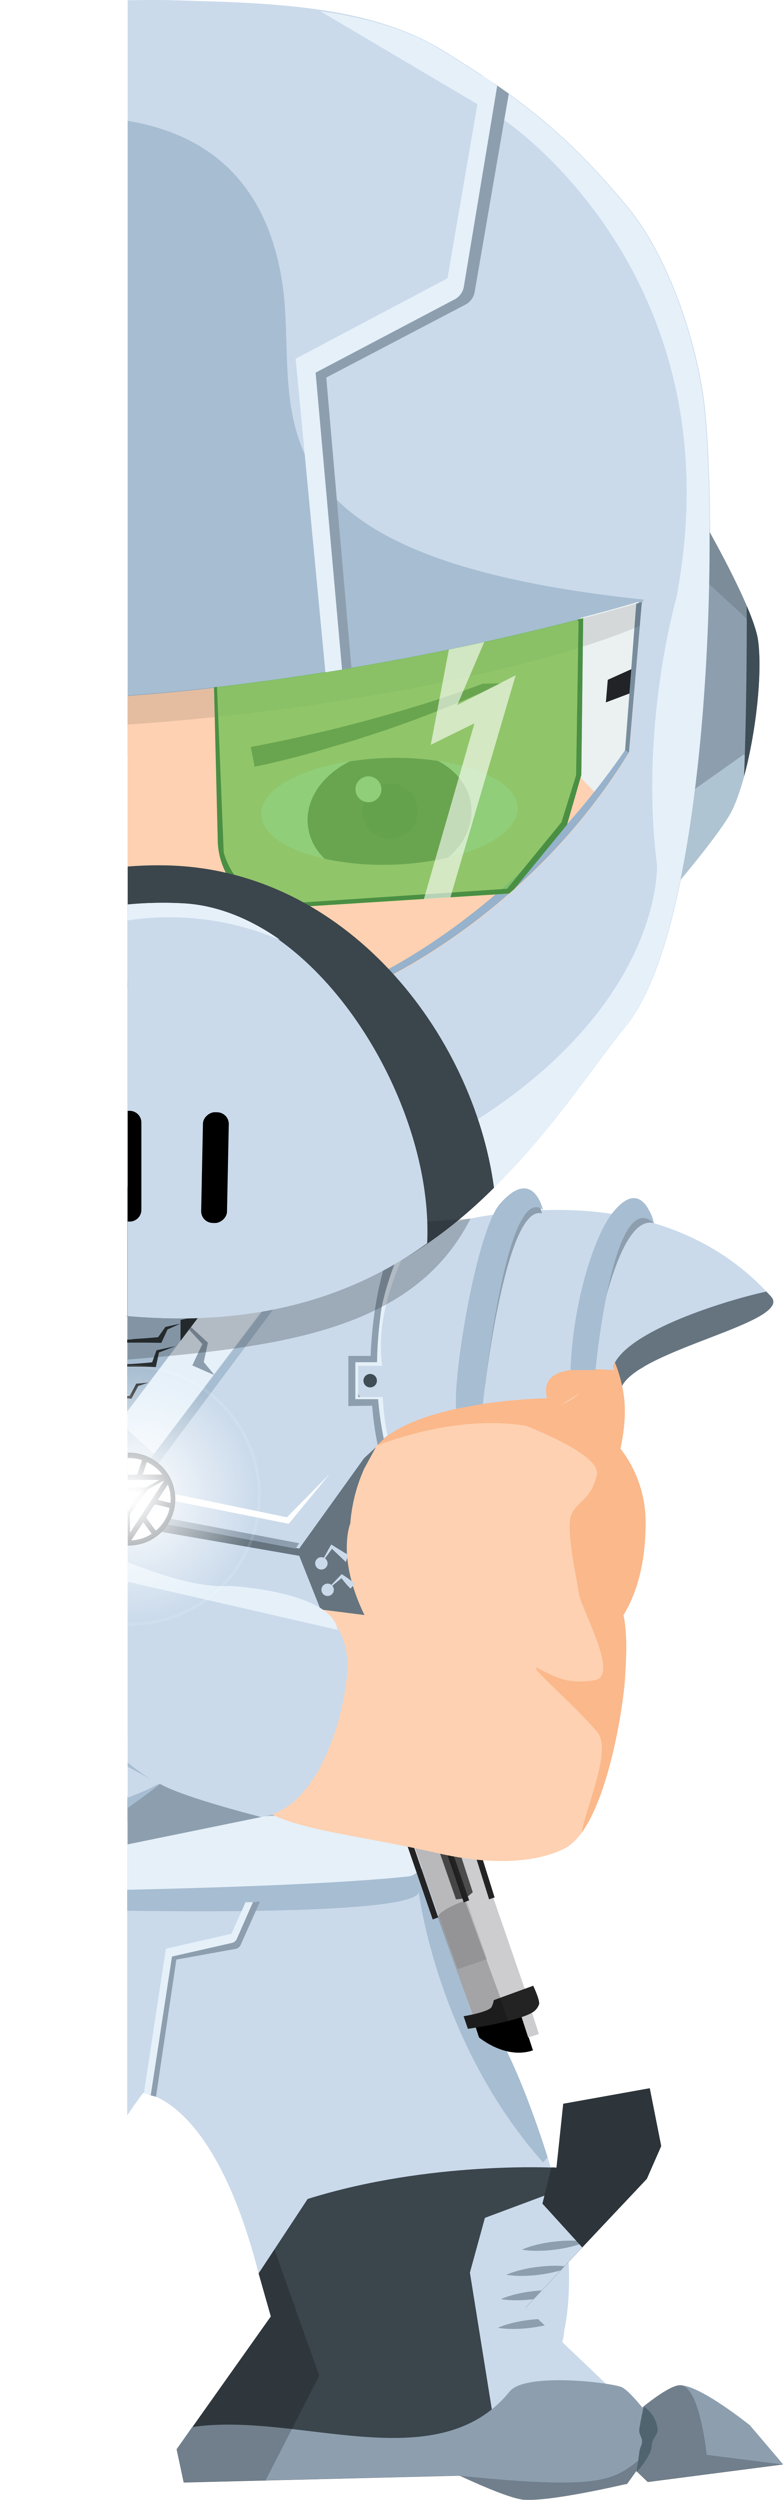 <svg xmlns="http://www.w3.org/2000/svg" viewBox="0 0 262.98 839.65"><defs><style>.\36 37c8326-0980-4b4f-a79a-986911456cba{fill:none;}.a715b128-0d6c-465c-bd68-71c587b1e049{fill:#cadaeb;}.\31 6f5c67b-d17a-4ef0-b235-b1f2d0df0447{fill:#8d9faf;}.\38 74ad76d-47b6-4e7a-8534-3efde2f56fe0{fill:#afc4d2;}.\37 6f5a8d2-1d06-4c50-bbd4-c44a195d7272{fill:#7c8c99;}.\36 cb1c70c-6934-490e-8b7a-37cf49b69248{fill:#a7bdd1;}.e99f28d1-3576-432b-96a5-869c51db0a57{fill:#e5f0f9;}.b2e0a5dc-7ea1-439f-82c2-090d7f70b840{fill:#3f4d56;}.\32 e46cb20-92fd-415c-a6c6-5fc65dbbf027{fill:#fdd1b1;}.\35 c80a014-bb0e-4dd4-82d2-86c11f7d1e5e,.cf3af264-c4c6-48c0-9bb4-a0db05225d53{fill:#fff;}.\34 5ea50ec-87bb-44da-af35-12289db94c05{fill:#3a342d;}.\34 299de9b-18a0-4c1c-a0cd-5a90ab9a8b20{fill:#26221e;}.\34 ccae416-2221-418d-ac73-0f349847d858{fill:#ebf0f1;}.\31 6b4d351-ca70-4969-96fc-4e61665a6893{fill:#959596;}.\36 8dbc3a5-33c5-4e70-9bcf-30d3bed75a60{fill:#cdcccf;}.e3101b80-ab51-4291-b3a1-f918ed070539{fill:#4d4c4d;}.\35 8cb5b45-ac74-4599-b712-4b8e599ba51f{fill:#232323;}.\34 edce70b-c53e-4728-a707-91a30a52ea60{opacity:0.1;}.\31 86b9929-5ff2-4479-b649-bc277754ad36,.\34 edce70b-c53e-4728-a707-91a30a52ea60,.\34 f0f5add-4313-4960-ad43-a950f8b853c6,.\35 c80a014-bb0e-4dd4-82d2-86c11f7d1e5e,.\39 91f6175-0384-47b1-984a-f2bde44cd016,.dd91033a-a031-4104-ac3f-482ea7fe5d84{isolation:isolate;}.dd91033a-a031-4104-ac3f-482ea7fe5d84{opacity:0.2;}.\32 0dbbbfb-0e23-40d9-a472-a42c59491eb0{fill:#212326;}.cef5eed0-8250-438c-8448-da0725d414a5{fill:#fbb88a;}.\38 bde7913-35e5-46fa-ada6-c0597cdce9b6{fill:#96b2cc;}.\38 77edd3b-4900-48fd-9f0f-17210a6cee6b{fill:#788e9e;}.a6eee41a-aee1-47f9-8e30-26eac65cf966{fill:#65747f;}.\34 f0f5add-4313-4960-ad43-a950f8b853c6{fill:#74c158;opacity:0.8;}.\39 91f6175-0384-47b1-984a-f2bde44cd016{fill:#438a40;opacity:0.9;}.\35 c80a014-bb0e-4dd4-82d2-86c11f7d1e5e{opacity:0.6;}.f0378699-9315-4c9a-a737-a512fdbbe023{fill:#f5fbfe;}.\33 e8459b1-3fbb-404c-9d6a-b86c2063103d{fill:#282d30;}.b08bf66c-ab93-4a16-b048-5a7f7d7f5725{fill:#3b454c;}.\31 86b9929-5ff2-4479-b649-bc277754ad36{fill:#1a1e21;opacity:0.25;}.\30 a604d12-0c65-4712-8034-ae5dc450a3f1{clip-path:url(#da592025-f30b-41c3-aae9-7c5fcb0613ad);}.a5428b84-cd0e-4640-aa03-412d7bbe7d6f{clip-path:url(#63293350-4652-4119-93e5-038ffddd7588);}.fbebf263-b446-43bc-a18b-019bf084b635{stroke-miterlimit:10;fill:url(#0a030195-109a-4558-a54c-ab58b460aa88);stroke:url(#1df8e81d-bbae-459a-aefe-2b70bd9f6715);}.\33 893b335-1946-43ee-8384-6da6eb4b9bd0{fill:#2d353a;}.d8f0cba2-ea4c-4843-964e-35de99e0b318{fill:#506470;}</style><clipPath id="da592025-f30b-41c3-aae9-7c5fcb0613ad"><path class="637c8326-0980-4b4f-a79a-986911456cba" d="M42.9 478.09h28.79v42.98H42.9z"/></clipPath><clipPath id="63293350-4652-4119-93e5-038ffddd7588"><path class="637c8326-0980-4b4f-a79a-986911456cba" d="M42.71 461.96h52.25v101.67H42.71z"/></clipPath><radialGradient id="0a030195-109a-4558-a54c-ab58b460aa88" cx="43.81" cy="337.69" r="43.31" gradientTransform="matrix(1 0 0 -1 0 839.89)" gradientUnits="userSpaceOnUse"><stop offset="0" stop-color="#fff"/><stop offset=".09" stop-color="#fff" stop-opacity=".97"/><stop offset=".48" stop-color="#fff" stop-opacity=".53"/><stop offset=".84" stop-color="#fff" stop-opacity=".15"/><stop offset="1" stop-color="#fff" stop-opacity="0"/></radialGradient><radialGradient id="1df8e81d-bbae-459a-aefe-2b70bd9f6715" cx="43.81" cy="337.69" r="43.81" gradientTransform="matrix(1 0 0 -1 0 839.89)" gradientUnits="userSpaceOnUse"><stop offset=".21" stop-color="#fff" stop-opacity=".8"/><stop offset=".39" stop-color="#fff" stop-opacity=".63"/><stop offset=".81" stop-color="#fff" stop-opacity=".25"/><stop offset="1" stop-color="#fff" stop-opacity=".1"/></radialGradient></defs><title>ilustra-capa2</title><path class="a715b128-0d6c-465c-bd68-71c587b1e049" d="M236.92 138.63c-1.67-18.53-10.48-50.37-26.31-69.42-20.46-24.64-35.69-36.09-61.61-52.15C123.47 1.29 89.08 1 57.21.06c-4.8-.14-9.65 0-14.33 0V442l2.37.19c99.11 8.42 138.67-65.15 164.92-97.45 26.92-33.11 31.4-154.64 26.75-206.11z"/><path class="16f5c67b-d17a-4ef0-b235-b1f2d0df0447" d="M236.5 175.43s16.59 28.8 18.1 39.57c2 14.24-2.43 43.89-8.6 56.88-3.57 7.51-20 26.6-20 26.6z"/><path class="874ad76d-47b6-4e7a-8534-3efde2f56fe0" d="M246 271.88a86 86 0 0 0 5.48-17.64l-1.75-.79-16.53 11.7-4.88 30.64c4.68-5.54 14.94-18.16 17.68-23.91z"/><path class="76f5a8d2-1d06-4c50-bbd4-c44a195d7272" d="M235.48 187.41l2.71 8.77 15.21 14.06c-4.17-12.72-16.9-34.82-16.9-34.82z"/><path class="6cb1c70c-6934-490e-8b7a-37cf49b69248" d="M94.81 95c-5.39-35.3-26.45-50.19-51.93-54.42v212.8l31.92 10.81h81.43c38.14-24.48 60.06-62.79 60.06-62.79C76 186.63 101 136 94.81 95z"/><path class="e99f28d1-3576-432b-96a5-869c51db0a57" d="M210.45 69.31C190 44.63 174.71 33.22 148.8 17.17c-12.09-7.54-26.3-11.35-41.26-13.41l61.57 36.41s78.6 51.86 58.1 160.46c0 0-12.46 43-6.57 89.81 0 0 2.33 45.35-60.25 85.52l.26 27.86c22.31-20.36 37.25-44 49.36-58.93 26.91-33.12 31.39-154.66 26.7-206.16-1.63-18.53-10.44-50.37-26.26-69.42z"/><path class="b2e0a5dc-7ea1-439f-82c2-090d7f70b840" d="M249.9 260.75c4-14.6 6.24-34.77 4.7-45.76-.4-2.86-1.87-7-3.8-11.51.04 13.52-.09 36.52-.9 57.27z"/><path class="2e46cb20-92fd-415c-a6c6-5fc65dbbf027" d="M42.88 233.77v98.52l81.94-1.3s52.35-22.29 86.47-78.13l4.29-50.47S135.33 227 42.88 233.77z"/><path class="a715b128-0d6c-465c-bd68-71c587b1e049" d="M188 738.3s-13.44-49.87-28-65.54c.6 0-2.12-11.29-21.45-53.29 0 0-45-15.91-95.83-16.2v107.24q2.45-3.72 5.33-7.55s23.5.76 38.81 60.58c3.58 14 47.73-2.79 98.11 23.33 0 0 3.89 5.09 4.56-4.24-.01 0 4.47-18-1.53-44.33z"/><path class="6cb1c70c-6934-490e-8b7a-37cf49b69248" d="M183.94 724.53c-5.08-16-14.25-41.38-23.94-51.77.6 0-2.12-11.29-21.45-53.29 0 0-39.83-14.08-86.84-16l-9 29.53v8.72c15.72.27 96.68 1.31 97.94-6.23 0 0 6 50.45 41.72 90.79z"/><path class="cf3af264-c4c6-48c0-9bb4-a0db05225d53" d="M173.85 271.92c-.46 9.91-20.12 18.2-43.92 18.51S87.21 283 87.71 273s20.13-18.19 43.93-18.5 42.67 7.5 42.21 17.42z"/><path class="45ea50ec-87bb-44da-af35-12289db94c05" d="M131.6 254.54a100.6 100.6 0 0 0-14.09 1.17c-8.28 4.07-14 11.27-14.2 19.27a17.8 17.8 0 0 0 5.78 13.46 91.93 91.93 0 0 0 20.84 2 95.9 95.9 0 0 0 20.62-2.44c4.69-4 7.65-9.36 7.81-15.08.2-7.37-4.28-13.71-11.29-17.37a96.8 96.8 0 0 0-15.47-1.01z"/><circle class="4299de9b-18a0-4c1c-a0cd-5a90ab9a8b20" cx="131.01" cy="272.4" r="9.29" transform="translate(-151.51 379.87) rotate(-85.14)"/><path class="45ea50ec-87bb-44da-af35-12289db94c05" d="M162.13 229.63c-1.83.7-3.8 1.4-5.86 2.13l-3.79 1.35-4 1.32-4.12 1.36-4.25 1.31c-2.85.9-5.77 1.74-8.69 2.57s-5.84 1.65-8.73 2.44-5.74 1.49-8.49 2.21-5.43 1.34-8 1.91-4.94 1.15-7.16 1.63c-4.44 1-8.15 1.72-10.74 2.24l-4.06.77 1.27 6.63 4.2-.87c2.63-.6 6.37-1.51 10.82-2.68 2.23-.58 4.64-1.23 7.18-2s5.2-1.53 8-2.33 5.59-1.72 8.46-2.66 5.79-1.87 8.68-2.92 5.78-2 8.6-3.14l4.2-1.59 4.06-1.63 3.93-1.58 3.73-1.6c2.42-1 4.71-2 6.79-3q2.24-1 4.17-2z"/><path class="e99f28d1-3576-432b-96a5-869c51db0a57" d="M42.71 612v22.7c33.74-.77 72.67-2.14 94.66-4.51 1.54-.17 3.43-1.79 4.68-3q-1.65-3.66-3.5-7.68a307.21 307.21 0 0 0-38.3-10z"/><circle class="cf3af264-c4c6-48c0-9bb4-a0db05225d53" cx="123.74" cy="265.09" r="4.36" transform="translate(-150.87 365.93) rotate(-85.14)"/><path class="4ccae416-2221-418d-ac73-0f349847d858" d="M214.46 202.09s-7.12 2.19-19.55 5.43l-.83 52.71 6.45 6.65c3.33-4.5 6.56-9.27 9.64-14.32z"/><path class="16b4d351-ca70-4969-96fc-4e61665a6893" d="M134.95 610.22c-.63-2 2.34-6.42 7.93-8.23 6.13-2 11.57-1.28 11.78 1.83.14 2-3.38 5-9 6.82s-10.08 1.53-10.71-.42z"/><path d="M179 688.63L174.87 676l-15.09 4.91 1.09 3.36s8.84 7.54 18.13 4.36z"/><path class="68dbc3a5-33c5-4e70-9bcf-30d3bed75a60" d="M174.733 676.078l3.595-1.168 2.673 8.226-3.594 1.168zM158.93 677.5l18.42-6.34-23.16-67a1.46 1.46 0 0 0 0-.23c-.68-1.94-5.35-2.1-10.44-.34s-8.37 5.7-7.7 7.64a1.46 1.46 0 0 0 .1.21z"/><path class="e3101b80-ab51-4291-b3a1-f918ed070539" d="M143.15 609.16l1.88-1.38 1.86-.7 2.57-.31 9.33 28.77-1.65 1.37-1.86.78-2.14.22-9.99-28.75z"/><path class="58cb5b45-ac74-4599-b712-4b8e599ba51f" d="M144.67 606.72l1.82-.69 11.08 32.21-1.82.69-11.08-32.21zM134.25 612.45l1.83-.69 11.08 32.21-1.83.69-11.08-32.21z"/><path class="4edce70b-c53e-4728-a707-91a30a52ea60" d="M135.71 610.36l18 51 9.9-3.37-19.24-54.56-.66.2c-5.09 1.73-8.57 5.09-8 6.59a.89.89 0 0 0 0 .14z"/><path class="dd91033a-a031-4104-ac3f-482ea7fe5d84" d="M147.13 644.1l12.26 34.35 10.56-2.29-13.77-37.73-.65.21c-5.1 1.71-8.8 4.37-8.44 5.35a.42.42 0 0 0 .04.11z"/><path class="58cb5b45-ac74-4599-b712-4b8e599ba51f" d="M154.08 605.4l1.85-.65 10.19 32.51-1.85.64-10.19-32.5zM179.09 666.92s2.16 4.53 2 6.13a5.3 5.3 0 0 1-1.92 2.63c-4.71 3.2-22 5.72-22 5.72l-1.46-4.23s7.54-1.21 9.28-2.91a7.63 7.63 0 0 0 .85-2.5z"/><path class="dd91033a-a031-4104-ac3f-482ea7fe5d84" d="M155.71 677.17l1.37 4.22s7.21-1 13.59-2.66L168 671l-2.14.79a7.63 7.63 0 0 1-.85 2.5c-1.72 1.71-9.3 2.88-9.3 2.88z"/><path class="2e46cb20-92fd-415c-a6c6-5fc65dbbf027" d="M216.83 511.23a40.34 40.34 0 0 0-8.46-24.71 59 59 0 0 0 1.46-11.16c1.17-34.22-42-65.6-81.93-63.34-38.71 2.19-80.34-10.19-80.34 12.72 0 4 2.12 9.86 5.81 16.67q-5.25-.16-10.49-.22v142.76q7.76-.76 15.74-1.81c8-1.06 15.9-1.94 23.62-2.74a24.86 24.86 0 0 0-2.24 7.4c-4 27.67 24.14 25.78 67.33 35.67 14.56 3.33 31 4.06 42.33-1.67 13.26-6.7 19.45-45.75 20.19-56.33.58-8.37.85-16-.45-22 4.83-8.06 7.45-18.25 7.43-31.24z"/><path class="20dbbbfb-0e23-40d9-a472-a42c59491eb0" d="M212.55 224.52l-8.42 3.8-.64 7.59 8.36-3.16.7-8.23z"/><path class="cef5eed0-8250-438c-8448-da0725d414a5" d="M117 489.63s29.78-15.51 59.74-10.76l30.71-18.67s-62.51-88.93-90.45 29.43zM208.37 486.52a59 59 0 0 0 1.46-11.16c.33-9.81-3-19.38-8.81-28 1.3 9.85-.14 31.26-38.81 26.17 0 0 40.19 13 38.26 21.79s-7.25 9-8.75 14 1.91 20.69 2.75 26 13.73 27.67 5.25 29-12.4-.56-18.59-3.79 12.68 12.78 19.58 21.35c4.79 5.94-3.84 25.12-5.41 33.73 9.4-12.89 13.92-42.19 14.55-51.13.58-8.37.85-16-.45-22 4.84-8.08 7.45-18.27 7.43-31.26a40.34 40.34 0 0 0-8.46-24.7zM208.37 486.52a59 59 0 0 0 1.46-11.16c.33-9.81-3-19.38-8.81-28 1.3 9.85-.14 31.26-38.81 26.17 0 0 40.19 13 38.26 21.79s-7.25 9-8.75 14 1.91 20.69 2.75 26 13.73 27.67 5.25 29-12.4-.56-18.59-3.79 12.68 12.78 19.58 21.35c4.79 5.94-3.84 25.12-5.41 33.73 9.4-12.89 13.92-42.19 14.55-51.13.58-8.37.85-16-.45-22 4.84-8.08 7.45-18.27 7.43-31.26a40.34 40.34 0 0 0-8.46-24.7z"/><path class="8bde7913-35e5-46fa-ada6-c0597cdce9b6" d="M124.85 328.28l-82 1.53v2.28l81.94-1.3s52.35-22.29 86.47-78.13l-1.35-.68c-38.32 55.77-85.06 76.3-85.06 76.3z"/><path class="a715b128-0d6c-465c-bd68-71c587b1e049" d="M148.66 434.17l31-16.5-44.88-10-91.9 5.21v206.57l47.78-9.82c17.93-5.67 25.25-35.53 26-48.54.84-13.59-8.19-20.48-8.19-20.48l13.89 1.76c-9.5-19.5-4.75-30.74-4.75-30.74 1-14.5 7.88-26.37 14.5-33 5-5 36-14.5 36-14.5-2-1.5-24-3.5-24-3.5l30-16c-12.45 2.54-25.45-10.46-25.45-10.46z"/><path class="16f5c67b-d17a-4ef0-b235-b1f2d0df0447" d="M53.71 599.12c-3.22 1.12-7.3 4.28-10.84 5.74v14.58l44.84-9.17c-15.06-3.94-28.32-7.95-34-11.15z"/><path class="877edd3b-4900-48fd-9f0f-17210a6cee6b" d="M215.58 202.19l-1.89.57-3.75 49.24 1.31.75v-.07z"/><path class="a715b128-0d6c-465c-bd68-71c587b1e049" d="M154.79 409.93c23.67-5.12 72.26-10 104.14 25.48 7.73 8.6-37.11 9-42.36 23.19-2 5.57-36.91-6-32.86 11-39.55 1.35-54.64 12.52-54.64 12.52l-17.14-27.43 6.5-42.56 22.43 1.53a122.73 122.73 0 0 1 13.93-3.73z"/><path class="16f5c67b-d17a-4ef0-b235-b1f2d0df0447" d="M182 407.53s-2.62-14.45-13-.93c-6 7.79-11.19 53.64-10.14 65.57l4.07-6.89s7.21-60.91 19.07-57.75z"/><path class="a6eee41a-aee1-47f9-8e30-26eac65cf966" d="M205.9 459c4.38-12.16 38.91-22.51 51.49-25.22.52.54 1 1.07 1.54 1.63 7.73 8.6-43.65 17.62-50 30.08-.83 1.63-.61-.32-.86-2.32z"/><path class="6cb1c70c-6934-490e-8b7a-37cf49b69248" d="M182.37 406.36s-3.31-14.84-14.49-2c-7.67 8.85-15.74 56.87-14.69 68.8l9-1.66s7.59-75.2 20.18-65.14z"/><path class="16f5c67b-d17a-4ef0-b235-b1f2d0df0447" d="M219.6 410.81s-2.62-14.45-13-.93c-6 7.79-13.1 25.41-12.06 37.33l6.06 1.63s7.11-41.21 19-38.03z"/><path class="6cb1c70c-6934-490e-8b7a-37cf49b69248" d="M219.6 410.81s-3.73-16.64-14.13-3.12c-6 7.79-13.09 29.94-13.85 52.47H200s5.9-62.16 19.6-49.35z"/><path class="4edce70b-c53e-4728-a707-91a30a52ea60" d="M42.88 243.35c83.15-5.73 148.41-22.64 172-33.19l.68-8s-80.25 24.64-172.7 31.38v9.79z"/><path class="4f0f5add-4313-4960-ad43-a950f8b853c6" d="M71.92 231l1.26 51.69S73 303 95.39 304.94l75.61-4.8 1.71-1.51L190.43 277l4.81-16.72.62-52.67a912.28 912.28 0 0 1-124 23.23v.16z"/><path class="991f6175-0384-47b1-984a-f2bde44cd016" d="M193.85 208.19l.47.48-.82 51.7-4.92 15.78-18.28 22.36-76.5 5.12c-15.39-2.81-18.67-17.41-18.67-17.41l-2.25-55.52-1 .11v.19l1.26 51.69s-.22 20.31 22.21 22.2l75.61-4.8 1.75-1.46L190.43 277l4.81-16.72.62-52.67z"/><path class="5c80a014-bb0e-4dd4-82d2-86c11f7d1e5e" d="M150.76 218.16l-6.09 32 14.68-7.23-17 59.06 8.92-.57 21.93-74.63-19.61 10 9.05-21.16q-5.7 1.25-11.88 2.53z"/><path class="16f5c67b-d17a-4ef0-b235-b1f2d0df0447" d="M165.84 27.92l-12 67.44-51 26.83 9.42 103.08 5.77-.91-8.45-97.55 46.76-24.51a5.89 5.89 0 0 0 3.08-4.24l11.47-66.62c-1.66-1.15-3.33-2.36-5.05-3.52z"/><path class="f0378699-9315-4c9a-a737-a512fdbbe023" d="M42.88 399.72v100.26l50.5-66.94-50.5-33.32z"/><path class="e99f28d1-3576-432b-96a5-869c51db0a57" d="M162 25.34l-11.71 68.13-51 27 10 105.31 5.59-.9-8.88-99.72 46.72-24.63a5.91 5.91 0 0 0 3.07-4.28L167 28.77c-1.62-1.14-3.29-2.29-5-3.43z"/><path class="a6eee41a-aee1-47f9-8e30-26eac65cf966" d="M42.88 512.54l.03-.01 57.58 10.01 21.73-29.06-3.41-82.82-75.93 3.99v97.89z"/><path class="a715b128-0d6c-465c-bd68-71c587b1e049" d="M42.88 412.8v96.46l.07-.02 57.54 10.86 21.73-30.27 2.11-77.65-81.45.62z"/><path class="6cb1c70c-6934-490e-8b7a-37cf49b69248" d="M42.71 398.6v75.52l38.04-50.42-38.04-25.1z"/><path class="3e8459b1-3fbb-404c-9d6a-b86c2063103d" d="M60.63 450.38v-7.07l6.39-1.37-6.39 8.44zM42.71 449.93v1H45c2.87 0 5.75 0 8.62.07h.58l.22-.48 1.84-4 4.37-2-4.92 1.11h-.13l-.14.19-2.33 3.28c-2.71.26-5.42.45-8.13.62a15.71 15.71 0 0 1-2.27.21zM59.37 452l-6.55 1.45h-.23l-.11.29-1.38 3.8c-2.79.3-5.59.49-8.38.63v.83c3 0 6 0 9 .12h.62l.13-.62.92-4.26 6-2.3zM50.1 464.33l-4.1.37h-.24l-.13.24-2.07 3.88-.85.09v.72a7.76 7.76 0 0 1 1.17.13h.28l.16-.31 2.1-3.94 3.67-1.23z"/><path class="a6eee41a-aee1-47f9-8e30-26eac65cf966" d="M117.66 511.63c.06-.87.14-1.73.25-2.58a7.76 7.76 0 0 1 .14-1c.07-.49.13-1 .22-1.47s.16-.88.25-1.32.14-.73.22-1.1.23-1 .35-1.51c.07-.27.13-.55.2-.82.15-.56.31-1.11.47-1.66l.17-.57c.19-.6.38-1.19.59-1.78l.12-.35q.34-1 .71-1.88l.06-.16q.4-1 .82-2l4-7.35-4 3.7-21.74 32.72 8.75 22 .64 1.6-1.46-4.69a6.28 6.28 0 0 0 .52.63c-.25-.9-.42-1.38-.42-1.38l13.89 1.76c-9.5-19.5-4.75-30.79-4.75-30.79z"/><path class="e99f28d1-3576-432b-96a5-869c51db0a57" d="M42.88 480.23l8.8 8.08 41.7-55.27-20.11.57-30.56 40.51.17 6.11z"/><path class="16f5c67b-d17a-4ef0-b235-b1f2d0df0447" d="M64.21 445.75l5.31 4.92.31.29-.12.55-1.46 6.82-.56-1.79 4.15 5.06-.1.13-5.99-2.63-1.16-.5.6-1.3 2.97-6.31.2.84-4.92-5.31.77-.77z"/><path class="6cb1c70c-6934-490e-8b7a-37cf49b69248" d="M95.39 430.83l2.05 1.36-54.73 73.36v-5.34l52.68-69.38z"/><path class="16f5c67b-d17a-4ef0-b235-b1f2d0df0447" d="M42.88 509.46l56.39 10.64 1.23-1.79-57.53-10.96-.09-.89v3zM126.86 485.3a31.66 31.66 0 0 1 10-7.14c-3-46.63 11.4-54.53 11.4-54.53l-13.18-11.23c-10 14.1-10.59 43-10.59 43H117v16.83l8-.11a98.29 98.29 0 0 0 1.86 13.18z"/><path class="a715b128-0d6c-465c-bd68-71c587b1e049" d="M148.25 474.39l7.52-55.59-5.07-5-15.49 2.83-1.42 7.25-5.08 13.92-1.5 16.83.58 3.33h-8.08v9.2l1.49 2.39h6.51l1.81 13.08c1.19-.82 6.88-5.19 18.73-8.24z"/><path class="e99f28d1-3576-432b-96a5-869c51db0a57" d="M128.89 483.22a13.18 13.18 0 0 1 1.28-1 80.13 80.13 0 0 1-1.59-13h-8.28v-10.5h8.08c-3.63-25.57 15.49-54.34 27.41-69.42-22.56 20.59-27.64 50-27.64 50a137.77 137.77 0 0 0-1.52 18.21h-7.28v12.41H127a117.13 117.13 0 0 0 1.89 13.3z"/><path class="b08bf66c-ab93-4a16-b048-5a7f7d7f5725" d="M54.8 290.63q-6.1-.07-11.91.4V442h-1l1.53.12c57.94 4.92 96-16.71 122.5-43.2-6.92-51.6-49.84-107.63-111.12-108.29z"/><path class="186b9929-5ff2-4479-b649-bc277754ad36" d="M42.88 456.63c50.89-4.21 95.9-9.63 115-47.08a.77.77 0 0 1 .11-.27l-115.11 8.07v39.28z"/><path class="a715b128-0d6c-465c-bd68-71c587b1e049" d="M61.32 303.39a126.5 126.5 0 0 0-18.44.38v138.32h.48c43.65 3.71 75.61-7 100.11-24.53 2.29-48.48-37.68-112-82.15-114.17z"/><rect x="53.6" y="387.82" width="37.2" height="8.68" rx="3.93" ry="3.93" transform="translate(-321.35 456.33) rotate(-88.83)"/><path class="e99f28d1-3576-432b-96a5-869c51db0a57" d="M42.88 303.78v5.36a94.51 94.51 0 0 1 51.25 6.57c-10.22-7.23-21.37-11.76-32.81-12.32a126.45 126.45 0 0 0-18.44.39z"/><path d="M43.55 373.08h-.67v37.2h.67a3.94 3.94 0 0 0 3.93-3.93V377a3.94 3.94 0 0 0-3.93-3.92z"/><path class="cef5eed0-8250-438c-8448-da0725d414a5" d="M205.9 459l1.72 4.84c-3 1.08.3 4 1.13 2.37.08-.15.16-.3.25-.45a46.28 46.28 0 0 0-2.47-8.14 9.78 9.78 0 0 0-.63 1.38z"/><circle class="b2e0a5dc-7ea1-439f-82c2-090d7f70b840" cx="124.33" cy="463.71" r="2.26"/><path class="e99f28d1-3576-432b-96a5-869c51db0a57" d="M77.2 532.63c-9.57.78-22.84-3.37-34.33-8v6.6l70.52 16.18c-2.05-12.97-36.19-14.78-36.19-14.78z"/><path class="cf3af264-c4c6-48c0-9bb4-a0db05225d53" d="M110.74 495.03l-13.77 16.75-46.3-9.23-1.3-11.55 3.01 9.48 43.98 9.11 14.38-14.56z"/><g class="0a604d12-0c65-4712-8034-ae5dc450a3f1"><path class="cf3af264-c4c6-48c0-9bb4-a0db05225d53" d="M55 497.48L43.71 514.7a5.92 5.92 0 0 1-.08-.62v-4.9A2.19 2.19 0 0 1 44 508c1.73-2.45 3.49-4.88 5.25-7.3a2.09 2.09 0 0 1 .6-.61c1.65-.93 3.31-1.83 5-2.75z"/><path class="b08bf66c-ab93-4a16-b048-5a7f7d7f5725" d="M43.24 519.09a15.61 15.61 0 1 1 .06 0h-.06zm-.69-4.46h.16v-5.9a1.52 1.52 0 0 0-.34-.77q-2.55-3.56-5.12-7.11a1.59 1.59 0 0 0-.4-.48l-5.32-3-.11.13zM55 497.47l-.13-.11-5 2.75a2.09 2.09 0 0 0-.6.61c-1.76 2.43-3.52 4.85-5.25 7.3a2.19 2.19 0 0 0-.37 1.15v4.9a5.92 5.92 0 0 0 .08.62zm-25.47 8.4a13.75 13.75 0 0 0 4.77 8.2c1-1.36 1.91-2.63 2.81-3.93a.77.77 0 0 0 0-.68q-1.36-2.17-2.79-4.3a.84.84 0 0 0-.67-.34c-1.37.32-2.71.69-4.11 1.06zm23.87-8.76H33c1.48.83 2.79 1.57 4.1 2.28a1.83 1.83 0 0 0 .83.17h10.52a1.23 1.23 0 0 0 .54 0l4.4-2.44zm-13.1-1.81h5.33a.67.67 0 0 0 .51-.32c.53-1.5 1-3 1.55-4.57a14.3 14.3 0 0 0-9 .08zm16.58 11.13c-1.52-.37-3-.74-4.48-1.07a.74.74 0 0 0-.63.24q-1.27 1.86-2.45 3.77a.68.68 0 0 0 0 .61c1 1.37 2 2.72 3 4.07 2.08-1.42 4.39-5.27 4.58-7.62zm-13.66 1a6.91 6.91 0 0 0 .53-1 6.47 6.47 0 0 1 1.25-2.61c.38-.4.6-1.18 1-1.27 1-.2.87-1 1.33-1.61a23.44 23.44 0 0 1-8.24-.25 4 4 0 0 0 .15.5 5.26 5.26 0 0 0 1.27 1.51 15.38 15.38 0 0 1 2.1 2.79l-.52.25zm.88 9.92a13.71 13.71 0 0 0 6.77-2.2l-2.82-3.86zm-8.39-2.23a14 14 0 0 0 6.49 2.19l-3.83-5.89zm12.24-19.88h6.56a14 14 0 0 0-5.18-4.17zm-10.87-4.1a13.87 13.87 0 0 0-4.94 4.11h6.31zm19.28 7.49L53 503.74l4.21 1a13.24 13.24 0 0 0-.85-6.11zm-26.09.37h-.33l-.78 5.18 3.82-1z"/><path class="cf3af264-c4c6-48c0-9bb4-a0db05225d53" d="M42.55 514.63l-11.16-17.16.11-.13 5.32 3a1.59 1.59 0 0 1 .4.48q2.57 3.55 5.12 7.11a1.52 1.52 0 0 1 .34.77v5.9zM29.52 505.88c1.4-.37 2.74-.74 4.09-1a.84.84 0 0 1 .67.34q1.44 2.13 2.79 4.3a.77.77 0 0 1 0 .68c-.89 1.3-1.83 2.57-2.81 3.93a13.75 13.75 0 0 1-4.74-8.25zM53.39 497.12l-4.4 2.4a1.23 1.23 0 0 1-.54 0H37.94a1.83 1.83 0 0 1-.83-.17c-1.32-.71-2.62-1.45-4.1-2.28h20.38zM40.31 495.3l-1.6-4.82a14.3 14.3 0 0 1 9-.08c-.53 1.56-1 3.07-1.55 4.57a.67.67 0 0 1-.51.32c-1.76.02-3.52.01-5.34.01zM56.9 506.43c-.17 2.35-2.5 6.17-4.61 7.61-1-1.35-2-2.7-3-4.07a.68.68 0 0 1 0-.61q1.19-1.91 2.45-3.77a.74.74 0 0 1 .63-.24c1.53.34 3.01.71 4.53 1.08zM43.24 507.42l-1.14-1.67.52-.25a15.38 15.38 0 0 0-2.1-2.79 5.26 5.26 0 0 1-1.27-1.51 4 4 0 0 1-.15-.5 23.44 23.44 0 0 0 8.24.25c-.45.58-.38 1.41-1.33 1.61-.4.08-.62.87-1 1.27a6.47 6.47 0 0 0-1.24 2.61 6.91 6.91 0 0 1-.53.98zM44.12 517.33l4-6.06 2.82 3.86a13.71 13.71 0 0 1-6.82 2.2zM35.71 515.12l2.66-3.69 3.83 5.89a14 14 0 0 1-6.49-2.2zM47.95 495.25l1.38-4.17a14 14 0 0 1 5.18 4.17h-6.56zM37.08 491.15l1.37 4.11h-6.31a13.87 13.87 0 0 1 4.94-4.11zM56.36 498.63a13.24 13.24 0 0 1 .87 6.12l-4.21-1zM30.28 499l2.72 4.15-3.82 1 .77-5.15h.33z"/></g><circle class="fbebf263-b446-43bc-a18b-019bf084b635" cx="43.81" cy="502.2" r="43.31"/><path class="3893b335-1946-43ee-8384-6da6eb4b9bd0" d="M90.66 609.63"/><path class="6cb1c70c-6934-490e-8b7a-37cf49b69248" d="M50.88 597.71c.83.51 1.65 1 2.46 1.41 0 0-.88-.49-2.46-1.41zM42.88 593.39c3.43 1.78 6.18 3.3 8 4.32a75.74 75.74 0 0 1-8-5.75v1.43zM42.88 607.2c6.85-4.79 11.17-8.24 11.17-8.24q-5.75 2.75-11.17 4.82v3.41z"/><path class="16f5c67b-d17a-4ef0-b235-b1f2d0df0447" d="M84.95 638.92l-5.87 12.54-22 5-6.83 47.17 2.14.59 6.84-46.08 20-3.61a2.33 2.33 0 0 0 1.61-1.35l6.49-14.55z"/><path class="e99f28d1-3576-432b-96a5-869c51db0a57" d="M82.45 638.93l-4.74 10.55-22 5-7.38 48.47 2.3.73 7.13-46.56 20.18-4.59a2.34 2.34 0 0 0 1.61-1.37l5.39-12.29h-2.5v.06z"/><path class="b08bf66c-ab93-4a16-b048-5a7f7d7f5725" d="M103.33 738.54l-16.48 25 4.1 14.46-31.62 44.63 2.38 11.13 92.61-2.29 21.3 8.07 35-5.31 3.09-4.34 3.86 3.7L263 827.7l-11.27-13.26-44.3 3.07-30.79-42.57 40.61-43.15 4.82-11-3.84-19.41-29 5.2-2.27 21.48s-42.46-2.43-83.63 10.48zM103.33 738.54l-16.48 25 4.1 14.46-31.62 44.63 2.38 11.13 92.61-2.29 21.3 8.07 35-5.31 3.09-4.34 3.86 3.7L263 827.7l-11.27-13.26-44.3 3.07-30.79-42.57 40.61-43.15 4.82-11-3.84-19.41-29 5.2-2.27 21.48s-42.46-2.43-83.63 10.48z"/><path class="a715b128-0d6c-465c-bd68-71c587b1e049" d="M176.6 774.94l31.31-33.27-.41-6.22-17.86-.56-26.77 9.99-5.05 18.39 7.6 47.37 46.88-1.69-35.7-34.01z"/><path class="16f5c67b-d17a-4ef0-b235-b1f2d0df0447" d="M215.71 808.57s-4.82-6.14-7.19-6.94c-5-1.68-32.24-4.69-37.31 1.54-24.41 30-71.43 6.6-106.69 12l-5.19 7.41 2.38 11.13 92.61-2.29s15.64 7.47 21.3 8.07c8.79.93 35-5.31 35-5.31l3.09-4.34 3.86 3.7L263 827.7l-11.27-13.26s-16.66-13.44-23.39-13.35c-3.68.03-12.63 7.48-12.63 7.48z"/><path class="dd91033a-a031-4104-ac3f-482ea7fe5d84" d="M86.85 763.54l4.11 14.42-31.63 44.63 2.36 11.17 27.5-.68 18.02-35.18-15.03-42.44-5.33 8.08z"/><path class="16f5c67b-d17a-4ef0-b235-b1f2d0df0447" d="M175.34 755.55s.32-.16.89-.38 1.38-.52 2.36-.8a44.82 44.82 0 0 1 7.3-1.47 46.19 46.19 0 0 1 7.45-.34 18.69 18.69 0 0 1 2.5.2c.61.08 1 .15 1 .15s-.32.16-.89.38-1.38.51-2.36.8a46 46 0 0 1-7.3 1.48 45 45 0 0 1-7.45.34 18.69 18.69 0 0 1-2.5-.2c-.61-.08-1-.16-1-.16zM180.71 778.89c-1 .06-1.94.15-2.92.27a44.82 44.82 0 0 0-7.3 1.47 24.12 24.12 0 0 0-2.36.8c-.56.22-.89.38-.89.38a9.59 9.59 0 0 0 1 .15c.65.07 1.47.17 2.5.2a45 45 0 0 0 7.45-.34c1.65-.21 3.3-.49 4.77-.82zM180.64 761.35a44.82 44.82 0 0 0-7.3 1.47 24.12 24.12 0 0 0-2.36.8c-.56.22-.89.38-.89.38a9.59 9.59 0 0 0 1 .15c.65.07 1.47.17 2.5.2A45 45 0 0 0 181 764a46 46 0 0 0 7.29-1.48l1.34-1.43c-.45 0-1-.08-1.53-.09a46.19 46.19 0 0 0-7.46.35zM171.5 771a24.12 24.12 0 0 0-2.36.8c-.56.22-.89.38-.89.38a9.59 9.59 0 0 0 1 .15c.65.07 1.47.17 2.5.2a45 45 0 0 0 7.45-.34h.07l2.76-2.94c-1 .06-2.12.16-3.19.29a44.82 44.82 0 0 0-7.34 1.46z"/><path class="dd91033a-a031-4104-ac3f-482ea7fe5d84" d="M228.32 801.09c-3.16 0-10.25 5.59-12.12 7.1a104.18 104.18 0 0 0 2.27 15.22c-12.2 8.28-9.8 13.66-64.17 8.07 0 0 15.64 7.47 21.3 8.07 8.79.93 35-5.31 35-5.31l3.09-4.34 3.86 3.7 45.45-5.89-25.65-3.24s-2.3-23.47-9.03-23.38z"/><path class="d8f0cba2-ea4c-4843-964e-35de99e0b318" d="M213.79 830.18l.51-3.53c.14-1 .33-2.25.48-3.52a9.35 9.35 0 0 1 .65-1.94 3.56 3.56 0 0 0 .12-2c-.21-.67-.52-1.33-.75-2a4 4 0 0 1 0-1.88c.09-.61.25-1.22.31-1.78s.26-1.13.32-1.63a11.24 11.24 0 0 1 .3-1.43c.11-.43.14-.81.23-1.14a8.61 8.61 0 0 1 .3-1 9 9 0 0 1 1 .74 13 13 0 0 1 1 .93 16.13 16.13 0 0 1 1 1.32 9 9 0 0 1 .87 1.66 9.12 9.12 0 0 1 .58 1.94 3.4 3.4 0 0 1 0 2.12 19.59 19.59 0 0 1-1.19 2.18 5.41 5.41 0 0 0-.65 2.13 6.64 6.64 0 0 1-.41 2.06 24.49 24.49 0 0 1-2 3.53 19.83 19.83 0 0 1-2.67 3.24z"/><path class="3893b335-1946-43ee-8384-6da6eb4b9bd0" d="M189.16 706.56L186.89 728l-1.71-.07-3 12.18 13.37 14.7 21.7-23.06 4.82-11-3.84-19.41z"/><path class="a715b128-0d6c-465c-bd68-71c587b1e049" d="M107.04 526.31l3.96-7.15.24-.42.49.3 4.68 2.89-1.4.1 1.18-.39.71.71-.38 1.18-.35 1.09-1.05-1-4-3.79.72-.13-4.8 6.61z"/><circle class="a715b128-0d6c-465c-bd68-71c587b1e049" cx="107.94" cy="525.07" r="2.08" transform="translate(-424.79 465.47) rotate(-72)"/><path class="a715b128-0d6c-465c-bd68-71c587b1e049" d="M108.84 534.86l5.66-5.9.25-.26.43.26a31.4 31.4 0 0 1 4 3l-1.47 1.58a31.42 31.42 0 0 1-3.26-3.84h.68z"/><circle class="a715b128-0d6c-465c-bd68-71c587b1e049" cx="110.03" cy="533.95" r="2.08" transform="translate(-398.32 337.01) rotate(-57.18)"/></svg>